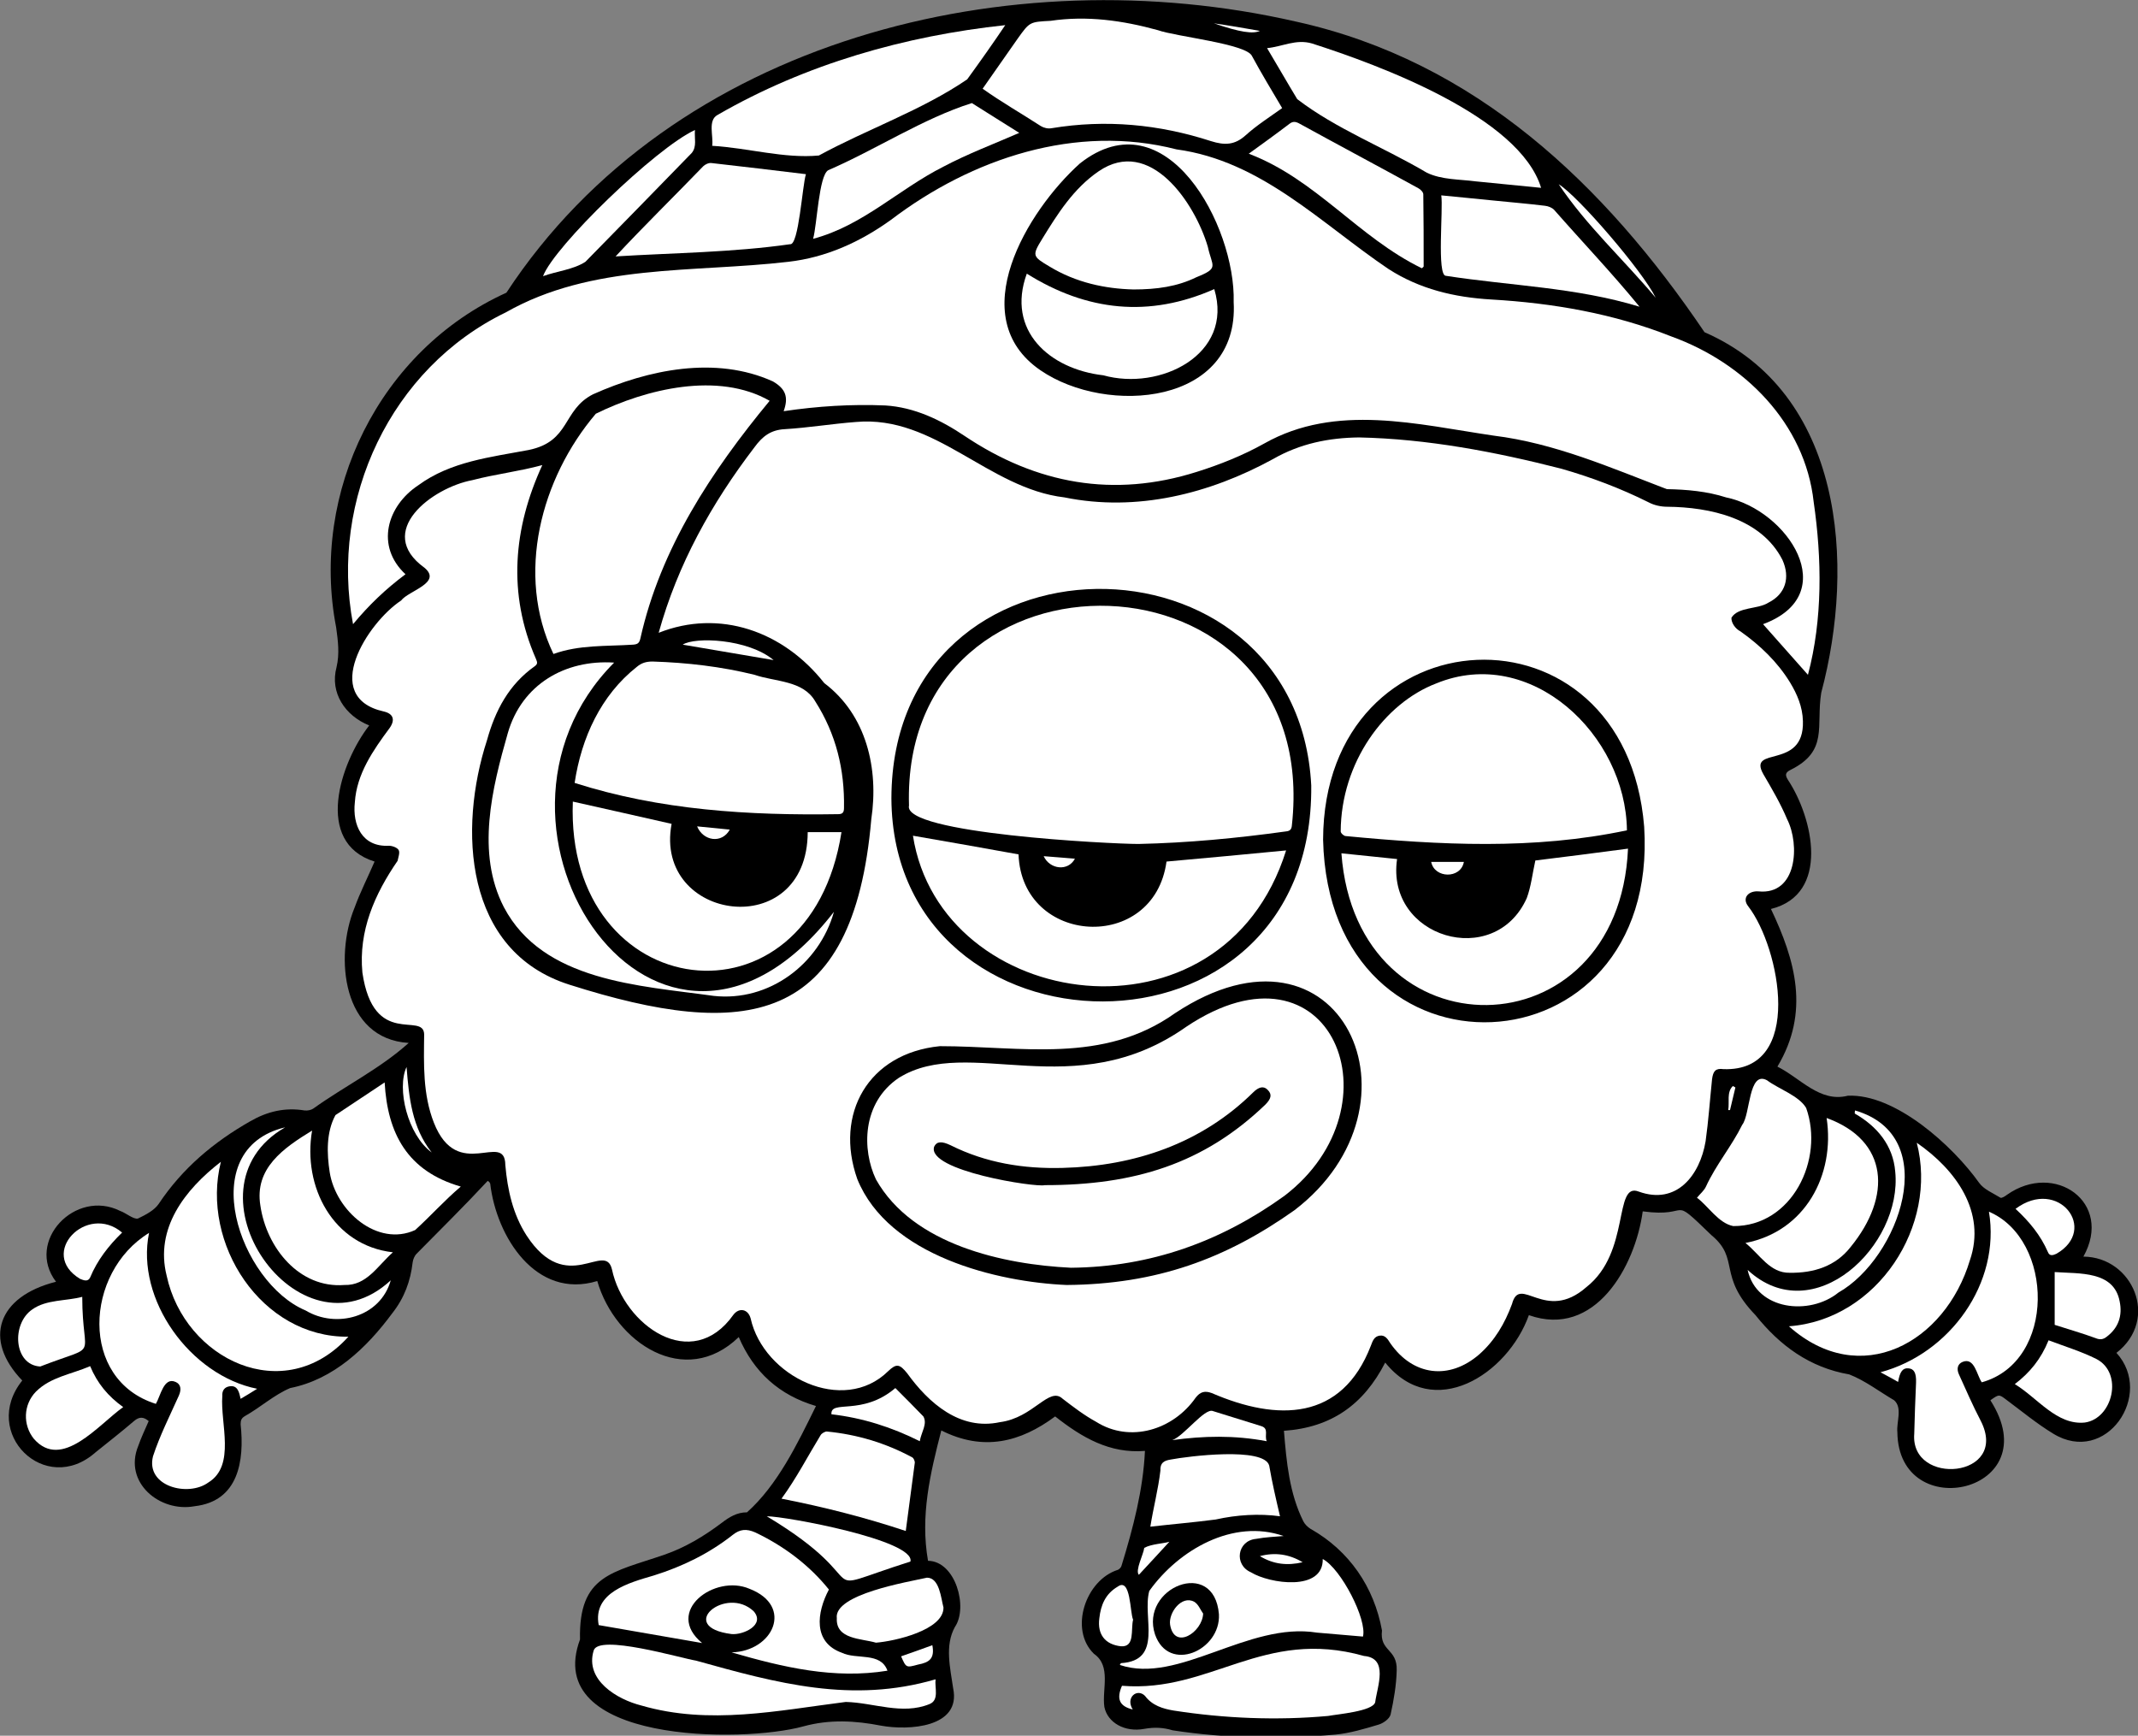 <?xml version="1.0" encoding="utf-8"?>
<!-- Generator: Adobe Illustrator 26.0.0, SVG Export Plug-In . SVG Version: 6.00 Build 0)  -->
<svg version="1.1" id="Capa_1" xmlns="http://www.w3.org/2000/svg" xmlns:xlink="http://www.w3.org/1999/xlink" x="0px" y="0px"
	 viewBox="0 0 595.3 483.3" style="enable-background:new 0 0 595.3 483.3;" xml:space="preserve">
<rect x="0" y="0" width="595.3" height="483.3" fill="#808080" stroke="none"/>
<style type="text/css">
	.st0{fill:#FFFFFF;}
</style>
<g>
	<path d="M135.8,328.8c-6.4,6.9-13.2,13.6-19.8,20.3c-0.6,0.6-1,1.6-1.1,2.4c-0.6,5.2-2.3,9.9-5.7,14.2
		c-7.1,9.6-16.3,18.4-28.4,20.8c-4.5,1.9-8.3,5.4-12.6,7.8c-1,0.6-1.2,1.2-1.2,2.3c1.1,10.2-0.6,21.4-12.8,22.8
		c-9.7,1.8-19.9-6.6-15.7-16.8c0.8-2.3,1.9-4.6,2.9-6.9c-1.4-1.2-2.6-1.3-4.1,0c-3.5,3-7.1,5.8-10.7,8.7c-14,12.4-32.1-5.4-20.4-20
		C-4.8,373-0.7,361,15.6,356.9c-8.6-11.3,5.4-26,17.9-19.7c1.5,0.5,3.7,2.4,4.9,2.1c2.1-1,4.6-2.3,5.8-4.1
		c6.6-9.9,15.3-17.2,25.5-23c4.7-2.7,9.6-3.9,15.1-3c0.8,0.1,1.8-0.1,2.4-0.5c8.8-6.3,18.6-11.1,26.6-18.3
		c-18.5-1.1-20.7-23.9-15.1-37.6c1.6-4.4,3.7-8.5,5.6-12.9c-17-5.3-9.5-27.6-1.5-37.9c-6.7-2.7-11-9.1-9.1-16.2
		c0.9-3.8,0.4-7.4-0.1-11.1C86.3,137,105.7,97.5,141,81.5C187.4,10.8,281.3-12.2,360.8,6c50,11,86,45.4,113.8,86.5
		c38.6,16.9,42.1,64.4,32.5,100.4c-1.5,9.4,2.1,16.2-8.6,21.5c-1.4,0.7-1.5,1.4-0.7,2.7c7.1,10.7,11.8,31.9-4.7,36
		c6.8,14.3,10.9,28.7,1.8,43.9c6.3,3.1,11.8,10.1,19.6,8.1c13.2-0.6,29.2,13.9,36.6,24.3c1.3,1.8,3.8,2.8,5.9,4.1
		c0.3,0.2,1.3-0.4,1.8-0.8c13.3-9.4,29.7,2.1,21.3,17.2c13.7,0.1,21.3,17.4,9.2,26.8c10.6,11.6-2.9,31.5-17.6,22.5
		c-4.6-2.8-8.7-6.2-13-9.4c-2.1-1.6-2.1-1.6-4.5,0.1c16.4,25.6-25.6,35-25.9,8.9c-0.3-2.8,1.5-6.8-0.9-8.9
		c-4.1-2.4-8.1-5.5-12.5-7.2c-11-1.9-19.3-8-26.1-16.5c-10.7-11.1-4.2-15.6-12.3-22.3c-12-11.6-5-4.7-19.1-6.6
		c-2.1,15.4-13.3,35.4-31.7,28.9c-5.9,16.5-26.6,29.8-40,13.2c-6,11.7-15,18.1-28.2,19c0.7,8.6,1.5,17.4,5.4,25.2
		c0.4,0.8,1.2,1.6,2,2.1c10.8,6.1,17.7,16.2,19.9,28.3c-0.7,5.9,4.3,5,4.1,11.1c-0.1,4.1-0.8,8.2-1.7,12.3c-0.3,1.2-2,2.4-3.3,2.8
		c-4,1.2-8,2.4-12.1,2.8c-15.1,1.3-30.3,1.1-45.3-1.2c-2.6-0.8-5.1-0.9-7.9-0.4c-5.4,1-10.2-1.7-11.1-6.1c-0.7-4.9,2-11.4-2.9-14.8
		c-7-6.8-2.3-20.6,6.7-23.4c0.4-0.2,0.9-0.7,1-1.2c3.2-10.4,6-21.1,6.5-31.9c-9.8,0.8-17.5-3.7-25-9.6c-9.7,7.2-20,9.8-31.7,3.9
		c-3.1,12-5.9,23.8-3.7,36.3c7.7,0.1,11.2,13,7.5,18.4c-2.9,5.2-1.3,11.5-0.5,17.1c2.3,11-12.5,11.8-20.1,10.4
		c-7.2-1.4-14.3-1.8-21.6,0.2c-17,4.7-72.9,4.7-62.2-24.2c-0.4-18,9-18.6,23.5-23.6c5.8-2,11.1-5.2,16-8.9c2.1-1.6,4.2-2.9,7-2.9
		c8.5-7.6,14-19,19.2-29.6c-10.2-3-17.3-9.4-21.5-19.2c-15,14.5-34.4,1.6-39.4-15.6c-17.1,5.2-28.1-12.4-29.8-27.1
		C136.3,329.1,136.1,329,135.8,328.8z"/>
	<path class="st0" d="M183.4,176.2c5.3-19.1,14.7-36,26.7-51.7c2.2-3,4.5-4.8,8.4-5c6.6-0.4,13.2-1.5,19.8-2
		c22.1-2,36.8,18.5,58.1,21c20.1,4.1,40.4-1,58.1-10.7c7.5-4.3,15.5-5.9,23.9-6c19,0.4,37.9,4,56.3,8.7c8.4,2.4,16.6,5.5,24.4,9.4
		c1.5,0.8,3.4,1.2,5.1,1.2c11.9,0.1,26.2,3.2,32.1,14.8c2.2,4.9,0.9,9.5-3.9,11.9c-2.9,1.9-8.4,1.1-10.3,4.2
		c-0.1,1.4,1.1,3.1,2.5,3.8c5.5,3.9,10.3,8.5,13.8,14.2c2,3.3,3.5,6.8,3.6,10.8c0.4,13.8-15.6,6.7-11,14.8c2.4,4.1,4.8,8.2,6.6,12.5
		c3.6,7.1,2.8,21.2-8,20.1c-2.7-0.2-4.7,1.8-2.8,4.2c8.8,11.4,15.7,46.1-6.9,45.3c-2.2-0.3-2.9,0.5-3.2,2.8
		c-0.6,5.8-1,11.6-1.8,17.3c-1.6,9.5-8.1,17.8-18.6,14c-7.1-2.8-2.2,16.9-14.6,26.6c-11.5,10.1-18.5-3.7-20.7,4.7
		c-2,5.4-4.8,10.2-9.1,14c-8.4,7.3-18.5,6-24.8-3.1c-0.7-1.1-1.4-2.3-2.9-2.1c-1.6,0.2-2,1.5-2.5,2.8c-8.1,21-26,21.1-44.3,13.2
		c-1.9-0.7-3.2-0.4-4.5,1.3c-6.2,8.9-18.2,12.7-27.7,6.7c-3.3-1.8-6.3-4.1-9.3-6.4c-3.8-3.6-8.1,5.3-17.5,6.5
		c-11.1,2.4-19.8-5.3-25.8-13.6c-2.1-2.6-3-2.8-5.3-0.6c-12.5,12.3-34.7,1.5-38.3-14.7c-0.7-2.6-3.2-3.1-4.8-1
		c-11.6,16.4-30.5,2.9-33.8-12.6c-1.9-8.2-12.6,7.7-23.8-9.5c-3.8-5.9-5.3-12.7-5.9-19.6c-0.1-9.7-13.3,5-19.9-11.8
		c-3.1-7.9-2.8-16.3-2.7-24.6c-0.2-6.4-14.1,4-17.2-17.2c-1.1-11.6,3.4-21.8,9.8-31.1c0.2-1,0.7-2.3,0.3-3c-0.4-0.7-1.8-1.2-2.7-1.2
		c-7.5,0.4-10.2-5.8-9.5-12.1c0.5-7.9,5.1-14.5,9.7-20.7c1.6-2.3,1-4-1.7-4.6c-17.7-4-4.5-24.7,4.9-30.9c2-2.7,11.5-4.9,6.5-9.1
		c-14-10.1,2.1-22.3,13.3-24.4c6.5-1.7,12.9-2.4,19.5-4.2c-8.1,17.6-9.7,35.8-1.8,53.9c0.3,0.8,0.7,1.4-0.3,2.1
		c-7.2,5.1-11,12.3-13.3,20.6c-8,24.6-6.5,58.8,23,68.1c48.8,15.5,79,11.8,84-46.1c2.1-14-1.3-29-13.1-37.9
		C218.1,175.7,200.3,169.5,183.4,176.2z M248.2,222.3c0.4,74.5,117.7,77.5,116.9-3.6C361.3,145.2,248.4,145.1,248.2,222.3z
		 M368.4,233.8c1.6,70.6,93.8,66.1,89.4-3.6C452.6,165.6,368.6,169.7,368.4,233.8z M297,357.8c24.9-0.2,44.2-7.2,63.4-20.8
		c38.4-29.3,13-85.4-33.2-54.9c-20.1,14.3-42.8,9.2-65.5,9.2c-20,2-29.4,18.9-23,37C247.4,349.8,277.9,357,297,357.8z"/>
	<path class="st0" d="M503.4,187.9c-4.2-4.7-8.3-9.4-12.5-14.1c22.4-8.3,6.8-31.8-10.3-35.3c-5.3-1.7-10.9-2.2-16.5-2.3
		c-15.7-6-31.2-12.8-48.2-14.9c-21.2-3.1-43.9-9.1-63.9,2.2c-5.9,3.3-12.4,5.9-18.8,7.9c-23.1,7.3-44.6,3.4-64.6-10
		c-6.7-4.5-14-8-22.1-8.5c-9.4-0.4-18.9,0.2-28.3,1.6c1.4-3.9,0.6-6.2-3-8.3c-15.9-7.2-34.7-3.3-50.1,3.6
		c-8.6,4.4-6.2,13.1-17.9,15.5c-10.6,2-21.7,3.2-30.7,9.8c-8.8,5.8-12,17-3.6,24.8c-5.6,4.2-10.1,8.5-14.6,13.9
		c-6.6-34.7,10.5-71.3,42.5-86.8c24.1-13.7,52.1-11,78.7-14.1c10.5-1.2,20-5.5,28.6-11.7c22.5-17.1,51.5-26.8,79.5-19.6
		c23.6,3.2,40.2,20.6,59,33.3c8.7,5.6,18.3,7.9,28.7,8.5c17.1,1,34,3.9,50.1,10.3c20.2,7.3,37.2,24.1,39.6,46.1
		C507.3,155.6,507.5,172.5,503.4,187.9z M343.5,84.1c0.6-21.1-18.8-57.5-42.8-38.6c-14.7,13.2-32.6,42.8-11,57.6
		C308.2,115.8,345.1,112.8,343.5,84.1z"/>
	<path class="st0" d="M154.1,182.1c-10.6-22.1-3.5-48.9,11.8-66.9c14-6.9,34.1-11.8,48.4-3.6c-16.2,19.6-30.4,41.1-36,66.2
		c-0.3,1.3-0.8,1.6-2,1.7C168.7,180,161.3,179.5,154.1,182.1z"/>
	<path class="st0" d="M160,218c1.9-12.6,7.3-24.4,17.3-32.3c1.3-1.1,2.6-1.5,4.4-1.5c9.6,0.3,19.1,1.4,28.4,3.7
		c5.8,2,13.5,1.5,16.9,7.4c5.8,9.1,8.2,19,8,29.7c0,1.2-0.4,1.7-1.6,1.7C208.5,227.1,183.8,225.6,160,218z"/>
	<path class="st0" d="M357,30.1c-3.5,2.5-7.1,4.8-10.2,7.6c-3,2.7-5.8,2.8-9.6,1.6c-14.5-4.7-29.3-6.1-44.4-3.6
		c-1,0.2-2.2-0.1-3-0.6c-5.4-3.5-11-6.7-16.2-10.4c3.3-4.7,6.5-9.3,9.8-14c3.3-4.6,3.3-4.6,9.1-4.9c10.2-1.5,20.1-0.1,29.9,2.6
		c5,1.8,24.7,3.8,26.2,7.2C351.2,20.4,354.1,25.2,357,30.1z"/>
	<path class="st0" d="M171,184.5c-45.5,45.7,12.5,132.2,61.2,69.4c-4.1,14.6-18.1,25.1-33.5,23.4c-20.7-2.9-47.5-4-58.4-24.7
		c-7.8-15.1-3.3-33.1,1.1-48.5C145.3,190.6,157.3,183.6,171,184.5z"/>
	<path class="st0" d="M224.9,231.7c3,0,6.1,0,9.4,0c-8.9,57.1-77,48-74.8-8.5c9.1,2,18.1,4.1,27.5,6.2
		C181.9,256.6,224.8,262.7,224.9,231.7z"/>
	<path class="st0" d="M279.9,7c-3.5,5.2-6.9,10-10.6,15.1c-12.6,8.6-27.7,13.8-41.3,21.2c-9.7,0.9-19.6-2.1-29.7-2.7
		c0.4-2.7-1.3-7.1,1.5-8.6C224.4,17.8,252,10,279.9,7z"/>
	<path class="st0" d="M429.1,52.3c-6.3-0.6-12.3-1.2-18.2-1.8c-4.5-0.6-9.4-0.4-13.6-2.4c-11.8-7-25.3-12.2-36.1-20.5
		c-2.8-4.6-5.4-9.2-8.4-14.2c4.3-0.4,8-2.6,12.5-1.3C384,18.1,423.1,32.5,429.1,52.3z"/>
	<path class="st0" d="M247.1,465.2c-14.8,2.4-28.9-0.9-43.4-5.1c11.6-0.3,17.4-12.9,5-17.7c-9.7-4.2-23.9,6.3-13.2,15.1
		c-9.3-1.6-19-3.3-28.8-5c-1.7-9.1,8.5-11.8,15.3-13.8c8-2.5,15.4-6.1,22-11.3c2-1.6,3.8-1.8,6.3-0.7c8.2,3.9,15.2,9.3,20.5,15.9
		c-3.4,6.4-4.5,14.7,3.6,17.6C238.5,462.2,245.2,459.9,247.1,465.2z"/>
	<path class="st0" d="M41.5,343.3c-3.8,18.5,11.5,39.7,30.1,43.4c-1.7,1.1-3.1,1.9-4.6,2.8c-0.4-1.8-0.8-3.8-3-3.5
		c-1.5,0.2-2.2,1.2-2.1,2.7c-0.6,7.6,3.8,19.4-3.9,24.1c-5.6,4.1-17.5,1.1-15.4-7.3c1.9-5.8,4.7-11.3,7.2-16.9
		c0.8-1.8,0.5-3.2-0.9-3.8c-3.3-1.5-4.2,3.9-5.5,6.1C22,384.2,23.5,354.3,41.5,343.3z"/>
	<path class="st0" d="M553.8,337.4c18.1,7.7,18.8,41.7-2,47.5c-1.4-2-2-7-5.3-5.7c-1.5,0.6-1.7,2-1.1,3.4c2,4.4,3.9,8.8,6.1,13
		c8.2,16-19.7,18.4-18.5,3.6c0.1-4.7,0.3-9.4,0.5-14.2c0.1-2.8-0.6-3.9-2.2-4c-1.5-0.1-2.3,0.9-2.8,3.8c-1.5-0.9-2.9-1.6-4.9-2.7
		C543,376.9,557.1,357.2,553.8,337.4z"/>
	<path class="st0" d="M97,372.2c-17.9,19.8-45.6,6.3-50.6-17c-3.3-13.1,5-23.9,15.1-31.7C55.8,346.2,72.8,372.5,97,372.2z"/>
	<path class="st0" d="M498.1,369.3c24.7-1.8,41.6-28.1,35.6-51.1c10.9,7.5,19.4,19.3,14.8,32.7C541.6,373.9,518,387,498.1,369.3z"/>
	<path class="st0" d="M357.4,427.7c-2.3,0.2-5,0.3-7.7,0.8c-5.2,0.5-6.2,7.2-1.4,9.3c5.2,3.2,20.2,5.4,20-3.7
		c5.1,2.7,12.4,16.9,11.2,21.6c-4.3-0.4-8.5-0.7-12.8-1.1c-19.2-3.1-38.6,14.5-54.9,9c0.2-0.3,0.3-0.5,0.3-0.5
		c11.9-0.7,5.9-12.8,7.9-20.1C328.2,431.5,343.4,422.8,357.4,427.7z M339.4,449.5c-1.3-16-22.1-7.4-17.8,5.6
		C325.4,466,339.9,459.6,339.4,449.5z"/>
	<path class="st0" d="M401.3,54.4c4.9,0.5,9.5,0.9,14.2,1.4c4.9,0.5,9.8,0.9,14.7,1.5c0.9,0.1,1.9,0.5,2.5,1.1
		c7.9,9,16.2,17.7,23.8,27c-17.7-5.4-35.8-5.8-53.9-8.6C400,76.8,401.9,58,401.3,54.4z"/>
	<path class="st0" d="M315.4,476c-3.7-0.9-4.6-2.9-3-6.6c24.7,2,39.3-16.2,67.4-8.3c6.9,0.6,3.7,8.4,3.1,12.9
		c-0.7,2.5-10.4,3.3-13.1,3.8c-14.3,1.3-28.8,0.7-43-1.5c-3-0.5-6-1.4-8-4.1C316.6,470,313.3,472.7,315.4,476z"/>
	<path class="st0" d="M260.5,467.6c-0.3,2.3,1.1,5.8-1.7,6.9c-7.6,3.1-15.5-0.4-23.3-0.6c-19,2.4-38,6.5-56.9,1
		c-6.8-1.7-15.8-7.1-13.3-15.3c1.3-4.7,24.2,2.1,28.5,2.8C216.4,468.7,237.2,474.4,260.5,467.6z"/>
	<path class="st0" d="M224.4,48.5c-1,3.1-2,19.9-4.4,19.5c-16.1,2.3-32.4,2.4-48.6,3.4c7.9-8.5,16.3-16.7,24.4-25.1
		c0.5-0.5,1.5-1,2.3-0.9C206.8,46.4,215.5,47.4,224.4,48.5z"/>
	<path class="st0" d="M128.3,330.4c-4.6,3.9-8.3,8.1-12.7,12.1c-10.5,4.8-22.1-5.3-23.8-16.1c-0.8-5.2-1-11.1,1.6-15.9
		c4.5-3,9-6,13.7-9.1C107.9,315.6,113.4,326.1,128.3,330.4z"/>
	<path class="st0" d="M395.9,74.7c-17.7-8.6-29.5-24.8-48.2-31.9c4-2.9,7.5-5.4,11.3-8.3c0.9-0.7,1.6-0.7,2.6-0.2
		c11.1,6.1,22.2,12,33.3,18.1c0.6,0.3,1.4,1.1,1.4,1.7c0.1,6.7,0.1,13.4,0.1,20.1C396.3,74.4,396.1,74.5,395.9,74.7z"/>
	<path class="st0" d="M283.8,37c-7.1,3.1-14.3,5.8-21.1,9.4c-12.5,6.3-22.4,16.4-36.3,20.1c1.1-3.9,1.6-17.6,4.2-19.1
		C244,41.6,257,33,270.6,28.7C275.1,31.5,279.6,34.4,283.8,37z"/>
	<path class="st0" d="M472.5,333.5c1-1.2,2-2,2.5-3.1c2.8-6.1,7.2-11.3,10.1-17.2c2.3-2.9,1.7-15.2,6.9-12.4
		c3.2,2.4,8.9,4.3,10.9,7.7c5.1,14.3-3.9,33-20.3,32.9C478.5,340.6,475.7,335.9,472.5,333.5z"/>
	<path class="st0" d="M486,346.1c16.6-3.2,25-18.9,22.6-34.8c17.3,6.3,18.2,21.8,6.7,35.9c-4.2,5.4-10.3,7.3-17,7.2
		C492.8,354.5,490,349.3,486,346.1z"/>
	<path class="st0" d="M86.9,314.8c-2.7,15.6,5.8,32,22.5,33.9c-4.3,3.8-7.3,9.3-13.5,9.1c-12.6,1-21.7-10.4-23.4-22.1
		C70.8,325.3,78.9,319.7,86.9,314.8z"/>
	<path class="st0" d="M217.6,417.3c4.1-5.6,7.3-11.8,10.9-17.7c0.3-0.5,1.2-1,1.7-1c8.4,0.8,16.4,3.2,23.8,7.2
		c0.4,0.2,0.8,1.1,0.7,1.6c-0.8,6.3-1.7,12.6-2.5,18.9C241.1,422.6,229.4,419.6,217.6,417.3z"/>
	<path class="st0" d="M356.4,422.2c-5.8-0.8-12.1-0.4-17.9,0.9c-6.1,0.8-12.1,1.3-18.2,2c0.8-5.1,2.2-10.4,2.8-15.6
		c-0.1-2.2,1-2.8,2.9-3.1c4.7-0.9,26-3.6,27.4,1.7C354.2,412.8,355.3,417.5,356.4,422.2z"/>
	<path class="st0" d="M561,385.4c4.2-3.2,7.3-7,9.4-12.2c4.5,1.7,9.1,3.1,13.3,5.2c7.6,3.9,4.6,16.6-3.2,17.7
		C572.7,396.9,567.4,389.3,561,385.4z"/>
	<path class="st0" d="M25.1,380.4c2,4.8,5,8.4,9.2,11.4c-6.8,4.8-17.1,17.8-24.9,8.8c-3.1-3.9-2.9-9.5,0.6-13.1
		C14.1,383.4,19.8,382.7,25.1,380.4z"/>
	<path class="st0" d="M243.9,457.4c-4.1-1.2-11.2-0.9-10.9-6.8c-0.9-6.7,19.8-10.1,25.1-11.3c3.5,0,3.9,5.7,4.6,8.3
		C262.8,453.9,249.1,457,243.9,457.4z"/>
	<path class="st0" d="M193.5,36.2c-0.2,2.3,0.6,4.6-0.9,6.4c-9.8,10.1-19.7,20.2-29.6,30.3c-3.4,2.2-8,2.6-11.8,4
		C154.3,68.6,182.6,41.2,193.5,36.2z"/>
	<path class="st0" d="M253.5,434.8c-29.5,9.4-7.5,6.9-40-12.6C218.8,422.2,254.9,428.9,253.5,434.8z"/>
	<path class="st0" d="M572.1,368.9c0-4.9,0-9.7,0-14.7c6.9,0.5,16.5-0.4,18.1,8.2c0.8,3.9-0.3,7.3-3.6,9.8c-1,0.8-1.9,0.9-3.1,0.4
		C579.7,371.2,575.8,370.1,572.1,368.9z"/>
	<path class="st0" d="M22.9,361.1c0,18.2,5.3,12.8-11.7,19.4c-7.4-0.4-8.1-11.9-2.2-15.9C12.9,361.8,18.5,362.3,22.9,361.1z"/>
	<path class="st0" d="M108.8,356.5c-2.9,10.3-15.2,13.5-23.7,8.4c-18.4-7.7-31.3-44.9-5.7-51C49.4,331.1,83.3,380.1,108.8,356.5z"/>
	<path class="st0" d="M486.6,353.6c18.3,17,43.2-6.8,41.1-27.4c-0.6-7.3-5.1-12.6-11.2-16.1c-0.1-0.1-0.1-0.2,0-0.9
		c24.6,7.1,12.2,41.2-4.6,50.7C503.9,366.4,489.1,364.9,486.6,353.6z"/>
	<path class="st0" d="M249.3,386.5c2.8,2.8,5.3,5.3,7.8,7.9c1.2,2.1-0.6,4.4-1,6.9c-7.8-3.9-15.9-6.5-24.6-7.5
		C231.2,389.6,240,394.4,249.3,386.5z"/>
	<path class="st0" d="M561.2,336.6c11.9-8.9,23.2,5.7,11.4,12.5c-0.9,0.4-1.9,0.8-2.4-0.5C568.2,344,565.1,340.2,561.2,336.6z"/>
	<path class="st0" d="M34,343.2c-3.8,3.7-6.9,7.7-8.9,12.5c-0.6,1.3-1.8,0.8-2.8,0.4C10.5,349,24.2,334.9,34,343.2z"/>
	<path class="st0" d="M315.5,451c-0.7,2.7,0.6,7.7-3.4,7.4c-4.4-0.5-6.6-3.3-6-7.8c0.4-3.7,1.7-6.8,5.1-8.8
		C314.9,439.1,314.6,449.1,315.5,451z"/>
	<path class="st0" d="M352.7,401.3c-9-1.7-17.6-1.5-26.3-0.3c3.2-1.1,9-9,11.3-8.1c4.5,1.4,9,2.8,13.5,4.2
		C353.4,397.8,352,399.7,352.7,401.3z"/>
	<path class="st0" d="M203.7,455c-15.7-2-1.5-13.7,6.2-6.3C213.1,452.5,206.9,455.3,203.7,455z"/>
	<path class="st0" d="M434,51.3c5.4,3.3,23.4,24.2,27,31.6C452.1,72.3,441.7,62.8,434,51.3z"/>
	<path class="st0" d="M215.4,183.8c-8.7-1.5-17.1-2.9-25.3-4.3C193.4,177.3,208.2,177.8,215.4,183.8z"/>
	<path class="st0" d="M325.6,429.3c-2.6,2.8-5.5,6-8.5,9.2c-1.1-1.2,1.3-5.7,1.5-7.5C320.6,429.9,324,429.8,325.6,429.3z"/>
	<path class="st0" d="M113.2,297.1c0.7,8.7,1.5,16.8,7,23.8C113.5,316,110.4,303.1,113.2,297.1z"/>
	<path class="st0" d="M259.6,458.1c0.7,3.7-0.8,4.8-4,5.4c-3.3,0.9-3.3,0.9-4.7-2.3C253.8,460.2,256.6,459.2,259.6,458.1z"/>
	<path class="st0" d="M362.7,435c-4.2,1-8.1,0.6-11.9-1.7C354.9,432.2,358.9,432.7,362.7,435z"/>
	<path class="st0" d="M194.1,230.1c3.2,0.3,6.1,0.6,9.1,0.9C201,235,195.8,234.2,194.1,230.1z"/>
	<path class="st0" d="M350.8,8.6c-1.9,0.9-5.5,0.4-12.8-2.1C342.2,7.1,346.3,7.8,350.8,8.6z"/>
	<path class="st0" d="M481.2,309.1c0.4-2.2-0.5-5,1.3-6.7c0.2,0.1,0.5,0.3,0.7,0.4c-0.5,2.1-1,4.2-1.5,6.3
		C481.6,309.1,481.4,309.1,481.2,309.1z"/>
	<path class="st0" d="M317,235c-7.6,0-65.8-2.9-63.9-10.7c-2.3-76.5,115.4-73.6,106.6,5.6c-0.1,1.1-0.6,1.5-1.6,1.6
		C344.4,233.4,330.7,234.7,317,235z"/>
	<path class="st0" d="M254.2,232.7c9.8,1.7,19.5,3.4,29.4,5.2c0.9,25.4,37.7,27.6,41.2,2c11-1,22.1-2,33.3-3.1
		C340.4,293.4,261.9,281.9,254.2,232.7z"/>
	<path class="st0" d="M290.6,238.4c3.1,0.2,5.8,0.5,8.7,0.7C297.4,242.7,292.3,242.1,290.6,238.4z"/>
	<path class="st0" d="M453,231.2c-26,5.5-52.1,4.1-78.3,1.6c-0.5,0-1.4-0.8-1.4-1.3c0.1-19.2,12.2-35.7,26.6-41.2
		C426.2,179.5,452.7,204.6,453,231.2z"/>
	<path class="st0" d="M427.5,239.6c8.2-1,16.8-2.1,25.8-3.3c-2.5,57.4-75.6,58.3-79.8,1.3c5.2,0.5,10.3,1.1,15.5,1.6
		c-3.2,21.9,27.1,30.9,36.1,10.9C426.3,246.9,426.7,243.2,427.5,239.6z"/>
	<path class="st0" d="M398.5,240c3,0,6,0,9.1,0C406.7,244.8,399.4,244.6,398.5,240z"/>
	<path class="st0" d="M298.2,353c-18.6-0.9-44-6.3-54.3-24.6c-3.9-8.2-4-21.3,6.4-28.3c19.5-12.1,48.7,7.9,80-14.2
		c40.4-27,60.1,22.1,27.3,47.1C340.1,345.6,320.5,352.8,298.2,353z M290.9,330c24.9,0,44.2-5.9,61.4-22.4c1.7-1.7,1.9-2.9,0.7-4.1
		c-1.1-1.2-2.5-0.9-4.1,0.7c-14.4,14.2-33,20.5-53,21c-10.9,0.3-21.4-1.4-31.2-6.3c-2.5-1.2-3.9-1.1-4.6,0.4
		C258,326,288.5,330.7,290.9,330z"/>
	<path class="st0" d="M315.6,80.6c-7.9-0.2-16-1.9-23.4-6.4c-4.7-2.8-4.9-3-2-7.7c4.3-7,8.7-14,15.7-18.8c14.3-9.8,26.8,8.8,30.4,21
		c1.2,5.6,3.3,5.9-3.2,8.5C327.8,79.8,322.1,80.6,315.6,80.6z"/>
	<path class="st0" d="M285.9,76.2c16.8,10.5,34.1,12.3,52.2,4.3c5.5,18.3-15.2,28.4-30.9,24C292.3,102.8,280.1,92.1,285.9,76.2z"/>
	<path class="st0" d="M335,449.3c-0.2,5.2-8,10.3-9.2,3.1c-0.5-3.3,3.2-8.3,6.7-6.4C333.7,446.7,334.2,448.2,335,449.3z"/>
</g>
</svg>
